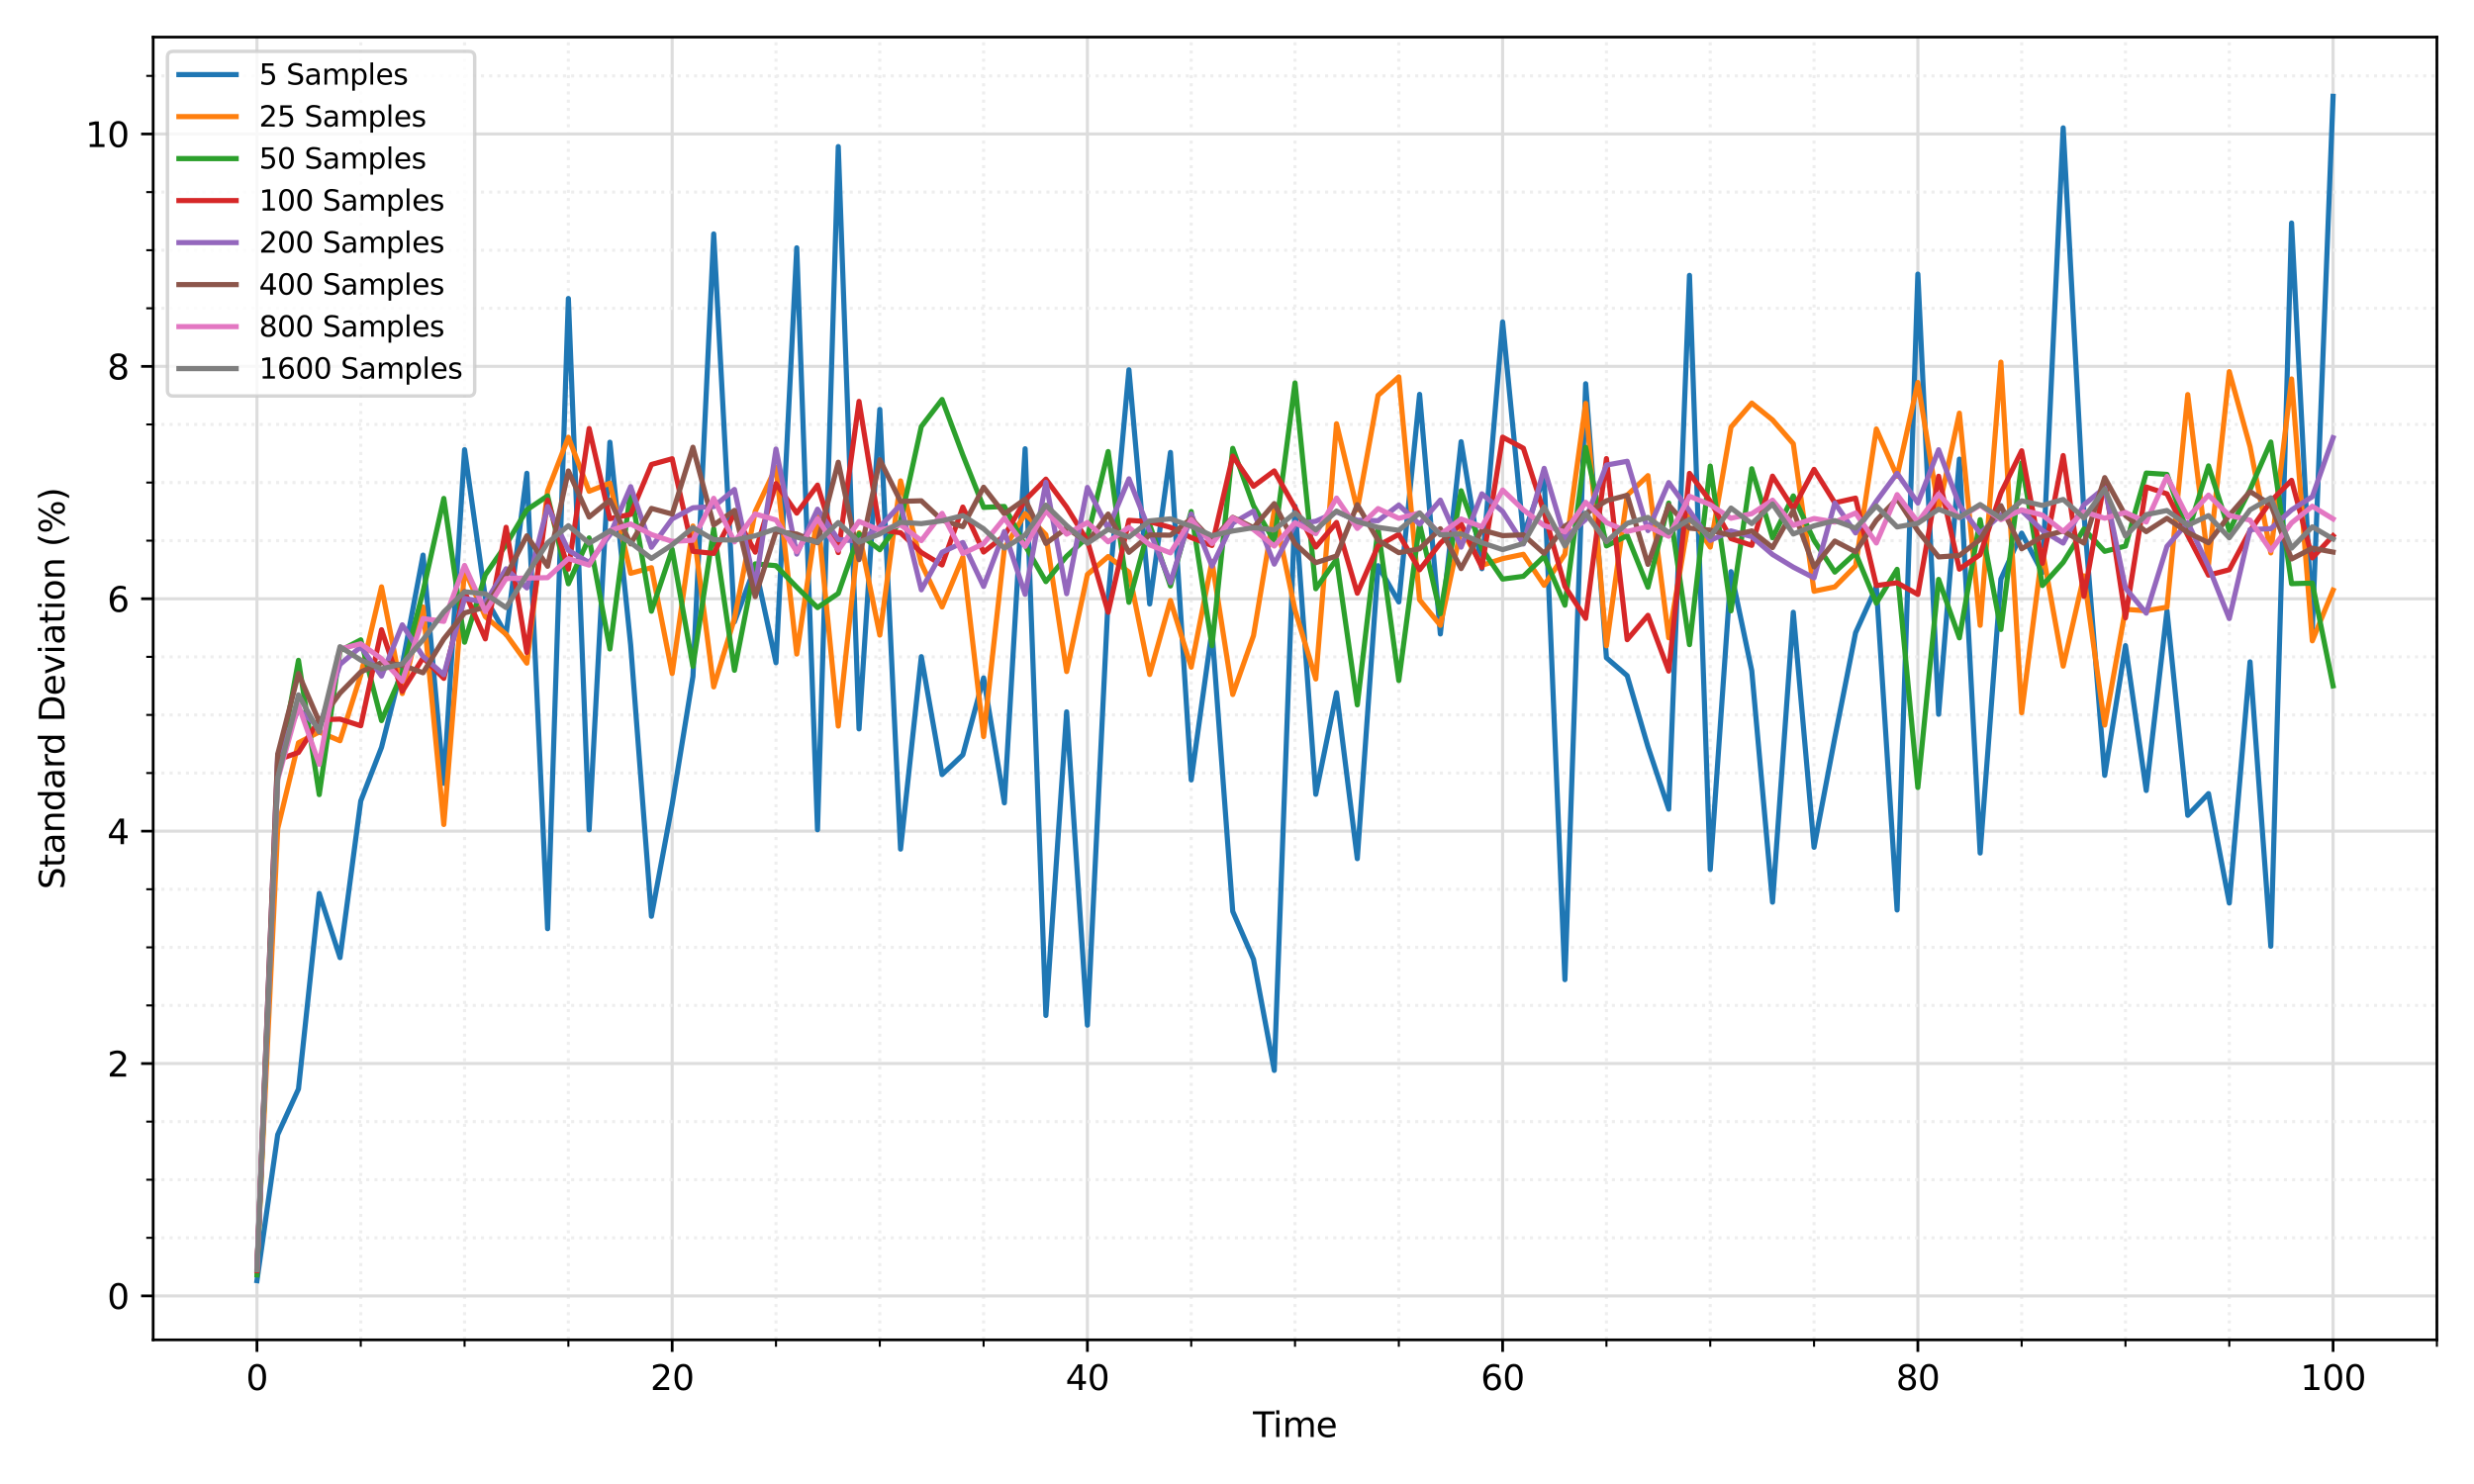 <?xml version="1.0" encoding="utf-8" standalone="no"?>
<!DOCTYPE svg PUBLIC "-//W3C//DTD SVG 1.1//EN"
  "http://www.w3.org/Graphics/SVG/1.1/DTD/svg11.dtd">
<svg xmlns:xlink="http://www.w3.org/1999/xlink" width="720pt" height="432pt" viewBox="0 0 720 432" xmlns="http://www.w3.org/2000/svg" version="1.1">
 <defs>
  <style type="text/css">*{stroke-linejoin: round; stroke-linecap: butt}</style>
 </defs>
 <g id="figure_1">
  <g id="patch_1">
   <path d="M 0 432 
L 720 432 
L 720 0 
L 0 0 
z
" style="fill: #ffffff"/>
  </g>
  <g id="axes_1">
   <g id="patch_2">
    <path d="M 44.57 390.04 
L 709.2 390.04 
L 709.2 10.8 
L 44.57 10.8 
z
" style="fill: #ffffff"/>
   </g>
   <g id="matplotlib.axis_1">
    <g id="xtick_1">
     <g id="line2d_1">
      <path d="M 74.78 390.04 
L 74.78 10.8 
" clip-path="url(#p2ededfddf0)" style="fill: none; stroke: #dddddd; stroke-width: 0.9; stroke-linecap: square"/>
     </g>
     <g id="line2d_2">
      <defs>
       <path id="ma0c9a782bb" d="M 0 0 
L 0 3.5 
" style="stroke: #000000; stroke-width: 0.8"/>
      </defs>
      <g>
       <use xlink:href="#ma0c9a782bb" x="74.78" y="390.04" style="stroke: #000000; stroke-width: 0.8"/>
      </g>
     </g>
     <g id="text_1">
      <!-- 0 -->
      <g transform="translate(71.599 404.638) scale(0.1 -0.1)">
       <defs>
        <path id="DejaVuSans-30" d="M 2034 4250 
Q 1547 4250 1301 3770 
Q 1056 3291 1056 2328 
Q 1056 1369 1301 889 
Q 1547 409 2034 409 
Q 2525 409 2770 889 
Q 3016 1369 3016 2328 
Q 3016 3291 2770 3770 
Q 2525 4250 2034 4250 
z
M 2034 4750 
Q 2819 4750 3233 4129 
Q 3647 3509 3647 2328 
Q 3647 1150 3233 529 
Q 2819 -91 2034 -91 
Q 1250 -91 836 529 
Q 422 1150 422 2328 
Q 422 3509 836 4129 
Q 1250 4750 2034 4750 
z
" transform="scale(0.016)"/>
       </defs>
       <use xlink:href="#DejaVuSans-30"/>
      </g>
     </g>
    </g>
    <g id="xtick_2">
     <g id="line2d_3">
      <path d="M 195.622 390.04 
L 195.622 10.8 
" clip-path="url(#p2ededfddf0)" style="fill: none; stroke: #dddddd; stroke-width: 0.9; stroke-linecap: square"/>
     </g>
     <g id="line2d_4">
      <g>
       <use xlink:href="#ma0c9a782bb" x="195.622" y="390.04" style="stroke: #000000; stroke-width: 0.8"/>
      </g>
     </g>
     <g id="text_2">
      <!-- 20 -->
      <g transform="translate(189.26 404.638) scale(0.1 -0.1)">
       <defs>
        <path id="DejaVuSans-32" d="M 1228 531 
L 3431 531 
L 3431 0 
L 469 0 
L 469 531 
Q 828 903 1448 1529 
Q 2069 2156 2228 2338 
Q 2531 2678 2651 2914 
Q 2772 3150 2772 3378 
Q 2772 3750 2511 3984 
Q 2250 4219 1831 4219 
Q 1534 4219 1204 4116 
Q 875 4013 500 3803 
L 500 4441 
Q 881 4594 1212 4672 
Q 1544 4750 1819 4750 
Q 2544 4750 2975 4387 
Q 3406 4025 3406 3419 
Q 3406 3131 3298 2873 
Q 3191 2616 2906 2266 
Q 2828 2175 2409 1742 
Q 1991 1309 1228 531 
z
" transform="scale(0.016)"/>
       </defs>
       <use xlink:href="#DejaVuSans-32"/>
       <use xlink:href="#DejaVuSans-30" x="63.623"/>
      </g>
     </g>
    </g>
    <g id="xtick_3">
     <g id="line2d_5">
      <path d="M 316.464 390.04 
L 316.464 10.8 
" clip-path="url(#p2ededfddf0)" style="fill: none; stroke: #dddddd; stroke-width: 0.9; stroke-linecap: square"/>
     </g>
     <g id="line2d_6">
      <g>
       <use xlink:href="#ma0c9a782bb" x="316.464" y="390.04" style="stroke: #000000; stroke-width: 0.8"/>
      </g>
     </g>
     <g id="text_3">
      <!-- 40 -->
      <g transform="translate(310.102 404.638) scale(0.1 -0.1)">
       <defs>
        <path id="DejaVuSans-34" d="M 2419 4116 
L 825 1625 
L 2419 1625 
L 2419 4116 
z
M 2253 4666 
L 3047 4666 
L 3047 1625 
L 3713 1625 
L 3713 1100 
L 3047 1100 
L 3047 0 
L 2419 0 
L 2419 1100 
L 313 1100 
L 313 1709 
L 2253 4666 
z
" transform="scale(0.016)"/>
       </defs>
       <use xlink:href="#DejaVuSans-34"/>
       <use xlink:href="#DejaVuSans-30" x="63.623"/>
      </g>
     </g>
    </g>
    <g id="xtick_4">
     <g id="line2d_7">
      <path d="M 437.306 390.04 
L 437.306 10.8 
" clip-path="url(#p2ededfddf0)" style="fill: none; stroke: #dddddd; stroke-width: 0.9; stroke-linecap: square"/>
     </g>
     <g id="line2d_8">
      <g>
       <use xlink:href="#ma0c9a782bb" x="437.306" y="390.04" style="stroke: #000000; stroke-width: 0.8"/>
      </g>
     </g>
     <g id="text_4">
      <!-- 60 -->
      <g transform="translate(430.943 404.638) scale(0.1 -0.1)">
       <defs>
        <path id="DejaVuSans-36" d="M 2113 2584 
Q 1688 2584 1439 2293 
Q 1191 2003 1191 1497 
Q 1191 994 1439 701 
Q 1688 409 2113 409 
Q 2538 409 2786 701 
Q 3034 994 3034 1497 
Q 3034 2003 2786 2293 
Q 2538 2584 2113 2584 
z
M 3366 4563 
L 3366 3988 
Q 3128 4100 2886 4159 
Q 2644 4219 2406 4219 
Q 1781 4219 1451 3797 
Q 1122 3375 1075 2522 
Q 1259 2794 1537 2939 
Q 1816 3084 2150 3084 
Q 2853 3084 3261 2657 
Q 3669 2231 3669 1497 
Q 3669 778 3244 343 
Q 2819 -91 2113 -91 
Q 1303 -91 875 529 
Q 447 1150 447 2328 
Q 447 3434 972 4092 
Q 1497 4750 2381 4750 
Q 2619 4750 2861 4703 
Q 3103 4656 3366 4563 
z
" transform="scale(0.016)"/>
       </defs>
       <use xlink:href="#DejaVuSans-36"/>
       <use xlink:href="#DejaVuSans-30" x="63.623"/>
      </g>
     </g>
    </g>
    <g id="xtick_5">
     <g id="line2d_9">
      <path d="M 558.148 390.04 
L 558.148 10.8 
" clip-path="url(#p2ededfddf0)" style="fill: none; stroke: #dddddd; stroke-width: 0.9; stroke-linecap: square"/>
     </g>
     <g id="line2d_10">
      <g>
       <use xlink:href="#ma0c9a782bb" x="558.148" y="390.04" style="stroke: #000000; stroke-width: 0.8"/>
      </g>
     </g>
     <g id="text_5">
      <!-- 80 -->
      <g transform="translate(551.785 404.638) scale(0.1 -0.1)">
       <defs>
        <path id="DejaVuSans-38" d="M 2034 2216 
Q 1584 2216 1326 1975 
Q 1069 1734 1069 1313 
Q 1069 891 1326 650 
Q 1584 409 2034 409 
Q 2484 409 2743 651 
Q 3003 894 3003 1313 
Q 3003 1734 2745 1975 
Q 2488 2216 2034 2216 
z
M 1403 2484 
Q 997 2584 770 2862 
Q 544 3141 544 3541 
Q 544 4100 942 4425 
Q 1341 4750 2034 4750 
Q 2731 4750 3128 4425 
Q 3525 4100 3525 3541 
Q 3525 3141 3298 2862 
Q 3072 2584 2669 2484 
Q 3125 2378 3379 2068 
Q 3634 1759 3634 1313 
Q 3634 634 3220 271 
Q 2806 -91 2034 -91 
Q 1263 -91 848 271 
Q 434 634 434 1313 
Q 434 1759 690 2068 
Q 947 2378 1403 2484 
z
M 1172 3481 
Q 1172 3119 1398 2916 
Q 1625 2713 2034 2713 
Q 2441 2713 2670 2916 
Q 2900 3119 2900 3481 
Q 2900 3844 2670 4047 
Q 2441 4250 2034 4250 
Q 1625 4250 1398 4047 
Q 1172 3844 1172 3481 
z
" transform="scale(0.016)"/>
       </defs>
       <use xlink:href="#DejaVuSans-38"/>
       <use xlink:href="#DejaVuSans-30" x="63.623"/>
      </g>
     </g>
    </g>
    <g id="xtick_6">
     <g id="line2d_11">
      <path d="M 678.99 390.04 
L 678.99 10.8 
" clip-path="url(#p2ededfddf0)" style="fill: none; stroke: #dddddd; stroke-width: 0.9; stroke-linecap: square"/>
     </g>
     <g id="line2d_12">
      <g>
       <use xlink:href="#ma0c9a782bb" x="678.99" y="390.04" style="stroke: #000000; stroke-width: 0.8"/>
      </g>
     </g>
     <g id="text_6">
      <!-- 100 -->
      <g transform="translate(669.446 404.638) scale(0.1 -0.1)">
       <defs>
        <path id="DejaVuSans-31" d="M 794 531 
L 1825 531 
L 1825 4091 
L 703 3866 
L 703 4441 
L 1819 4666 
L 2450 4666 
L 2450 531 
L 3481 531 
L 3481 0 
L 794 0 
L 794 531 
z
" transform="scale(0.016)"/>
       </defs>
       <use xlink:href="#DejaVuSans-31"/>
       <use xlink:href="#DejaVuSans-30" x="63.623"/>
       <use xlink:href="#DejaVuSans-30" x="127.246"/>
      </g>
     </g>
    </g>
    <g id="xtick_7">
     <g id="line2d_13">
      <path d="M 104.991 390.04 
L 104.991 10.8 
" clip-path="url(#p2ededfddf0)" style="fill: none; stroke-dasharray: 0.9,1.485; stroke-dashoffset: 0; stroke: #eeeeee; stroke-width: 0.9"/>
     </g>
     <g id="line2d_14">
      <defs>
       <path id="mc7aa3f7ea4" d="M 0 0 
L 0 2 
" style="stroke: #000000; stroke-width: 0.6"/>
      </defs>
      <g>
       <use xlink:href="#mc7aa3f7ea4" x="104.991" y="390.04" style="stroke: #000000; stroke-width: 0.6"/>
      </g>
     </g>
    </g>
    <g id="xtick_8">
     <g id="line2d_15">
      <path d="M 135.201 390.04 
L 135.201 10.8 
" clip-path="url(#p2ededfddf0)" style="fill: none; stroke-dasharray: 0.9,1.485; stroke-dashoffset: 0; stroke: #eeeeee; stroke-width: 0.9"/>
     </g>
     <g id="line2d_16">
      <g>
       <use xlink:href="#mc7aa3f7ea4" x="135.201" y="390.04" style="stroke: #000000; stroke-width: 0.6"/>
      </g>
     </g>
    </g>
    <g id="xtick_9">
     <g id="line2d_17">
      <path d="M 165.412 390.04 
L 165.412 10.8 
" clip-path="url(#p2ededfddf0)" style="fill: none; stroke-dasharray: 0.9,1.485; stroke-dashoffset: 0; stroke: #eeeeee; stroke-width: 0.9"/>
     </g>
     <g id="line2d_18">
      <g>
       <use xlink:href="#mc7aa3f7ea4" x="165.412" y="390.04" style="stroke: #000000; stroke-width: 0.6"/>
      </g>
     </g>
    </g>
    <g id="xtick_10">
     <g id="line2d_19">
      <path d="M 225.833 390.04 
L 225.833 10.8 
" clip-path="url(#p2ededfddf0)" style="fill: none; stroke-dasharray: 0.9,1.485; stroke-dashoffset: 0; stroke: #eeeeee; stroke-width: 0.9"/>
     </g>
     <g id="line2d_20">
      <g>
       <use xlink:href="#mc7aa3f7ea4" x="225.833" y="390.04" style="stroke: #000000; stroke-width: 0.6"/>
      </g>
     </g>
    </g>
    <g id="xtick_11">
     <g id="line2d_21">
      <path d="M 256.043 390.04 
L 256.043 10.8 
" clip-path="url(#p2ededfddf0)" style="fill: none; stroke-dasharray: 0.9,1.485; stroke-dashoffset: 0; stroke: #eeeeee; stroke-width: 0.9"/>
     </g>
     <g id="line2d_22">
      <g>
       <use xlink:href="#mc7aa3f7ea4" x="256.043" y="390.04" style="stroke: #000000; stroke-width: 0.6"/>
      </g>
     </g>
    </g>
    <g id="xtick_12">
     <g id="line2d_23">
      <path d="M 286.254 390.04 
L 286.254 10.8 
" clip-path="url(#p2ededfddf0)" style="fill: none; stroke-dasharray: 0.9,1.485; stroke-dashoffset: 0; stroke: #eeeeee; stroke-width: 0.9"/>
     </g>
     <g id="line2d_24">
      <g>
       <use xlink:href="#mc7aa3f7ea4" x="286.254" y="390.04" style="stroke: #000000; stroke-width: 0.6"/>
      </g>
     </g>
    </g>
    <g id="xtick_13">
     <g id="line2d_25">
      <path d="M 346.675 390.04 
L 346.675 10.8 
" clip-path="url(#p2ededfddf0)" style="fill: none; stroke-dasharray: 0.9,1.485; stroke-dashoffset: 0; stroke: #eeeeee; stroke-width: 0.9"/>
     </g>
     <g id="line2d_26">
      <g>
       <use xlink:href="#mc7aa3f7ea4" x="346.675" y="390.04" style="stroke: #000000; stroke-width: 0.6"/>
      </g>
     </g>
    </g>
    <g id="xtick_14">
     <g id="line2d_27">
      <path d="M 376.885 390.04 
L 376.885 10.8 
" clip-path="url(#p2ededfddf0)" style="fill: none; stroke-dasharray: 0.9,1.485; stroke-dashoffset: 0; stroke: #eeeeee; stroke-width: 0.9"/>
     </g>
     <g id="line2d_28">
      <g>
       <use xlink:href="#mc7aa3f7ea4" x="376.885" y="390.04" style="stroke: #000000; stroke-width: 0.6"/>
      </g>
     </g>
    </g>
    <g id="xtick_15">
     <g id="line2d_29">
      <path d="M 407.095 390.04 
L 407.095 10.8 
" clip-path="url(#p2ededfddf0)" style="fill: none; stroke-dasharray: 0.9,1.485; stroke-dashoffset: 0; stroke: #eeeeee; stroke-width: 0.9"/>
     </g>
     <g id="line2d_30">
      <g>
       <use xlink:href="#mc7aa3f7ea4" x="407.095" y="390.04" style="stroke: #000000; stroke-width: 0.6"/>
      </g>
     </g>
    </g>
    <g id="xtick_16">
     <g id="line2d_31">
      <path d="M 467.516 390.04 
L 467.516 10.8 
" clip-path="url(#p2ededfddf0)" style="fill: none; stroke-dasharray: 0.9,1.485; stroke-dashoffset: 0; stroke: #eeeeee; stroke-width: 0.9"/>
     </g>
     <g id="line2d_32">
      <g>
       <use xlink:href="#mc7aa3f7ea4" x="467.516" y="390.04" style="stroke: #000000; stroke-width: 0.6"/>
      </g>
     </g>
    </g>
    <g id="xtick_17">
     <g id="line2d_33">
      <path d="M 497.727 390.04 
L 497.727 10.8 
" clip-path="url(#p2ededfddf0)" style="fill: none; stroke-dasharray: 0.9,1.485; stroke-dashoffset: 0; stroke: #eeeeee; stroke-width: 0.9"/>
     </g>
     <g id="line2d_34">
      <g>
       <use xlink:href="#mc7aa3f7ea4" x="497.727" y="390.04" style="stroke: #000000; stroke-width: 0.6"/>
      </g>
     </g>
    </g>
    <g id="xtick_18">
     <g id="line2d_35">
      <path d="M 527.937 390.04 
L 527.937 10.8 
" clip-path="url(#p2ededfddf0)" style="fill: none; stroke-dasharray: 0.9,1.485; stroke-dashoffset: 0; stroke: #eeeeee; stroke-width: 0.9"/>
     </g>
     <g id="line2d_36">
      <g>
       <use xlink:href="#mc7aa3f7ea4" x="527.937" y="390.04" style="stroke: #000000; stroke-width: 0.6"/>
      </g>
     </g>
    </g>
    <g id="xtick_19">
     <g id="line2d_37">
      <path d="M 588.358 390.04 
L 588.358 10.8 
" clip-path="url(#p2ededfddf0)" style="fill: none; stroke-dasharray: 0.9,1.485; stroke-dashoffset: 0; stroke: #eeeeee; stroke-width: 0.9"/>
     </g>
     <g id="line2d_38">
      <g>
       <use xlink:href="#mc7aa3f7ea4" x="588.358" y="390.04" style="stroke: #000000; stroke-width: 0.6"/>
      </g>
     </g>
    </g>
    <g id="xtick_20">
     <g id="line2d_39">
      <path d="M 618.569 390.04 
L 618.569 10.8 
" clip-path="url(#p2ededfddf0)" style="fill: none; stroke-dasharray: 0.9,1.485; stroke-dashoffset: 0; stroke: #eeeeee; stroke-width: 0.9"/>
     </g>
     <g id="line2d_40">
      <g>
       <use xlink:href="#mc7aa3f7ea4" x="618.569" y="390.04" style="stroke: #000000; stroke-width: 0.6"/>
      </g>
     </g>
    </g>
    <g id="xtick_21">
     <g id="line2d_41">
      <path d="M 648.779 390.04 
L 648.779 10.8 
" clip-path="url(#p2ededfddf0)" style="fill: none; stroke-dasharray: 0.9,1.485; stroke-dashoffset: 0; stroke: #eeeeee; stroke-width: 0.9"/>
     </g>
     <g id="line2d_42">
      <g>
       <use xlink:href="#mc7aa3f7ea4" x="648.779" y="390.04" style="stroke: #000000; stroke-width: 0.6"/>
      </g>
     </g>
    </g>
    <g id="xtick_22">
     <g id="line2d_43">
      <path d="M 709.2 390.04 
L 709.2 10.8 
" clip-path="url(#p2ededfddf0)" style="fill: none; stroke-dasharray: 0.9,1.485; stroke-dashoffset: 0; stroke: #eeeeee; stroke-width: 0.9"/>
     </g>
     <g id="line2d_44">
      <g>
       <use xlink:href="#mc7aa3f7ea4" x="709.2" y="390.04" style="stroke: #000000; stroke-width: 0.6"/>
      </g>
     </g>
    </g>
    <g id="text_7">
     <!-- Time -->
     <g transform="translate(364.651 418.317) scale(0.1 -0.1)">
      <defs>
       <path id="DejaVuSans-54" d="M -19 4666 
L 3928 4666 
L 3928 4134 
L 2272 4134 
L 2272 0 
L 1638 0 
L 1638 4134 
L -19 4134 
L -19 4666 
z
" transform="scale(0.016)"/>
       <path id="DejaVuSans-69" d="M 603 3500 
L 1178 3500 
L 1178 0 
L 603 0 
L 603 3500 
z
M 603 4863 
L 1178 4863 
L 1178 4134 
L 603 4134 
L 603 4863 
z
" transform="scale(0.016)"/>
       <path id="DejaVuSans-6d" d="M 3328 2828 
Q 3544 3216 3844 3400 
Q 4144 3584 4550 3584 
Q 5097 3584 5394 3201 
Q 5691 2819 5691 2113 
L 5691 0 
L 5113 0 
L 5113 2094 
Q 5113 2597 4934 2840 
Q 4756 3084 4391 3084 
Q 3944 3084 3684 2787 
Q 3425 2491 3425 1978 
L 3425 0 
L 2847 0 
L 2847 2094 
Q 2847 2600 2669 2842 
Q 2491 3084 2119 3084 
Q 1678 3084 1418 2786 
Q 1159 2488 1159 1978 
L 1159 0 
L 581 0 
L 581 3500 
L 1159 3500 
L 1159 2956 
Q 1356 3278 1631 3431 
Q 1906 3584 2284 3584 
Q 2666 3584 2933 3390 
Q 3200 3197 3328 2828 
z
" transform="scale(0.016)"/>
       <path id="DejaVuSans-65" d="M 3597 1894 
L 3597 1613 
L 953 1613 
Q 991 1019 1311 708 
Q 1631 397 2203 397 
Q 2534 397 2845 478 
Q 3156 559 3463 722 
L 3463 178 
Q 3153 47 2828 -22 
Q 2503 -91 2169 -91 
Q 1331 -91 842 396 
Q 353 884 353 1716 
Q 353 2575 817 3079 
Q 1281 3584 2069 3584 
Q 2775 3584 3186 3129 
Q 3597 2675 3597 1894 
z
M 3022 2063 
Q 3016 2534 2758 2815 
Q 2500 3097 2075 3097 
Q 1594 3097 1305 2825 
Q 1016 2553 972 2059 
L 3022 2063 
z
" transform="scale(0.016)"/>
      </defs>
      <use xlink:href="#DejaVuSans-54"/>
      <use xlink:href="#DejaVuSans-69" x="57.959"/>
      <use xlink:href="#DejaVuSans-6d" x="85.742"/>
      <use xlink:href="#DejaVuSans-65" x="183.154"/>
     </g>
    </g>
   </g>
   <g id="matplotlib.axis_2">
    <g id="ytick_1">
     <g id="line2d_45">
      <path d="M 44.57 377.243 
L 709.2 377.243 
" clip-path="url(#p2ededfddf0)" style="fill: none; stroke: #dddddd; stroke-width: 0.9; stroke-linecap: square"/>
     </g>
     <g id="line2d_46">
      <defs>
       <path id="mcee558c151" d="M 0 0 
L -3.5 0 
" style="stroke: #000000; stroke-width: 0.8"/>
      </defs>
      <g>
       <use xlink:href="#mcee558c151" x="44.57" y="377.243" style="stroke: #000000; stroke-width: 0.8"/>
      </g>
     </g>
     <g id="text_8">
      <!-- 0 -->
      <g transform="translate(31.207 381.042) scale(0.1 -0.1)">
       <use xlink:href="#DejaVuSans-30"/>
      </g>
     </g>
    </g>
    <g id="ytick_2">
     <g id="line2d_47">
      <path d="M 44.57 309.596 
L 709.2 309.596 
" clip-path="url(#p2ededfddf0)" style="fill: none; stroke: #dddddd; stroke-width: 0.9; stroke-linecap: square"/>
     </g>
     <g id="line2d_48">
      <g>
       <use xlink:href="#mcee558c151" x="44.57" y="309.596" style="stroke: #000000; stroke-width: 0.8"/>
      </g>
     </g>
     <g id="text_9">
      <!-- 2 -->
      <g transform="translate(31.207 313.395) scale(0.1 -0.1)">
       <use xlink:href="#DejaVuSans-32"/>
      </g>
     </g>
    </g>
    <g id="ytick_3">
     <g id="line2d_49">
      <path d="M 44.57 241.948 
L 709.2 241.948 
" clip-path="url(#p2ededfddf0)" style="fill: none; stroke: #dddddd; stroke-width: 0.9; stroke-linecap: square"/>
     </g>
     <g id="line2d_50">
      <g>
       <use xlink:href="#mcee558c151" x="44.57" y="241.948" style="stroke: #000000; stroke-width: 0.8"/>
      </g>
     </g>
     <g id="text_10">
      <!-- 4 -->
      <g transform="translate(31.207 245.747) scale(0.1 -0.1)">
       <use xlink:href="#DejaVuSans-34"/>
      </g>
     </g>
    </g>
    <g id="ytick_4">
     <g id="line2d_51">
      <path d="M 44.57 174.3 
L 709.2 174.3 
" clip-path="url(#p2ededfddf0)" style="fill: none; stroke: #dddddd; stroke-width: 0.9; stroke-linecap: square"/>
     </g>
     <g id="line2d_52">
      <g>
       <use xlink:href="#mcee558c151" x="44.57" y="174.3" style="stroke: #000000; stroke-width: 0.8"/>
      </g>
     </g>
     <g id="text_11">
      <!-- 6 -->
      <g transform="translate(31.207 178.099) scale(0.1 -0.1)">
       <use xlink:href="#DejaVuSans-36"/>
      </g>
     </g>
    </g>
    <g id="ytick_5">
     <g id="line2d_53">
      <path d="M 44.57 106.653 
L 709.2 106.653 
" clip-path="url(#p2ededfddf0)" style="fill: none; stroke: #dddddd; stroke-width: 0.9; stroke-linecap: square"/>
     </g>
     <g id="line2d_54">
      <g>
       <use xlink:href="#mcee558c151" x="44.57" y="106.653" style="stroke: #000000; stroke-width: 0.8"/>
      </g>
     </g>
     <g id="text_12">
      <!-- 8 -->
      <g transform="translate(31.207 110.452) scale(0.1 -0.1)">
       <use xlink:href="#DejaVuSans-38"/>
      </g>
     </g>
    </g>
    <g id="ytick_6">
     <g id="line2d_55">
      <path d="M 44.57 39.005 
L 709.2 39.005 
" clip-path="url(#p2ededfddf0)" style="fill: none; stroke: #dddddd; stroke-width: 0.9; stroke-linecap: square"/>
     </g>
     <g id="line2d_56">
      <g>
       <use xlink:href="#mcee558c151" x="44.57" y="39.005" style="stroke: #000000; stroke-width: 0.8"/>
      </g>
     </g>
     <g id="text_13">
      <!-- 10 -->
      <g transform="translate(24.845 42.804) scale(0.1 -0.1)">
       <use xlink:href="#DejaVuSans-31"/>
       <use xlink:href="#DejaVuSans-30" x="63.623"/>
      </g>
     </g>
    </g>
    <g id="ytick_7">
     <g id="line2d_57">
      <path d="M 44.57 360.331 
L 709.2 360.331 
" clip-path="url(#p2ededfddf0)" style="fill: none; stroke-dasharray: 0.9,1.485; stroke-dashoffset: 0; stroke: #eeeeee; stroke-width: 0.9"/>
     </g>
     <g id="line2d_58">
      <defs>
       <path id="m6d74af687a" d="M 0 0 
L -2 0 
" style="stroke: #000000; stroke-width: 0.6"/>
      </defs>
      <g>
       <use xlink:href="#m6d74af687a" x="44.57" y="360.331" style="stroke: #000000; stroke-width: 0.6"/>
      </g>
     </g>
    </g>
    <g id="ytick_8">
     <g id="line2d_59">
      <path d="M 44.57 343.419 
L 709.2 343.419 
" clip-path="url(#p2ededfddf0)" style="fill: none; stroke-dasharray: 0.9,1.485; stroke-dashoffset: 0; stroke: #eeeeee; stroke-width: 0.9"/>
     </g>
     <g id="line2d_60">
      <g>
       <use xlink:href="#m6d74af687a" x="44.57" y="343.419" style="stroke: #000000; stroke-width: 0.6"/>
      </g>
     </g>
    </g>
    <g id="ytick_9">
     <g id="line2d_61">
      <path d="M 44.57 326.507 
L 709.2 326.507 
" clip-path="url(#p2ededfddf0)" style="fill: none; stroke-dasharray: 0.9,1.485; stroke-dashoffset: 0; stroke: #eeeeee; stroke-width: 0.9"/>
     </g>
     <g id="line2d_62">
      <g>
       <use xlink:href="#m6d74af687a" x="44.57" y="326.507" style="stroke: #000000; stroke-width: 0.6"/>
      </g>
     </g>
    </g>
    <g id="ytick_10">
     <g id="line2d_63">
      <path d="M 44.57 292.684 
L 709.2 292.684 
" clip-path="url(#p2ededfddf0)" style="fill: none; stroke-dasharray: 0.9,1.485; stroke-dashoffset: 0; stroke: #eeeeee; stroke-width: 0.9"/>
     </g>
     <g id="line2d_64">
      <g>
       <use xlink:href="#m6d74af687a" x="44.57" y="292.684" style="stroke: #000000; stroke-width: 0.6"/>
      </g>
     </g>
    </g>
    <g id="ytick_11">
     <g id="line2d_65">
      <path d="M 44.57 275.772 
L 709.2 275.772 
" clip-path="url(#p2ededfddf0)" style="fill: none; stroke-dasharray: 0.9,1.485; stroke-dashoffset: 0; stroke: #eeeeee; stroke-width: 0.9"/>
     </g>
     <g id="line2d_66">
      <g>
       <use xlink:href="#m6d74af687a" x="44.57" y="275.772" style="stroke: #000000; stroke-width: 0.6"/>
      </g>
     </g>
    </g>
    <g id="ytick_12">
     <g id="line2d_67">
      <path d="M 44.57 258.86 
L 709.2 258.86 
" clip-path="url(#p2ededfddf0)" style="fill: none; stroke-dasharray: 0.9,1.485; stroke-dashoffset: 0; stroke: #eeeeee; stroke-width: 0.9"/>
     </g>
     <g id="line2d_68">
      <g>
       <use xlink:href="#m6d74af687a" x="44.57" y="258.86" style="stroke: #000000; stroke-width: 0.6"/>
      </g>
     </g>
    </g>
    <g id="ytick_13">
     <g id="line2d_69">
      <path d="M 44.57 225.036 
L 709.2 225.036 
" clip-path="url(#p2ededfddf0)" style="fill: none; stroke-dasharray: 0.9,1.485; stroke-dashoffset: 0; stroke: #eeeeee; stroke-width: 0.9"/>
     </g>
     <g id="line2d_70">
      <g>
       <use xlink:href="#m6d74af687a" x="44.57" y="225.036" style="stroke: #000000; stroke-width: 0.6"/>
      </g>
     </g>
    </g>
    <g id="ytick_14">
     <g id="line2d_71">
      <path d="M 44.57 208.124 
L 709.2 208.124 
" clip-path="url(#p2ededfddf0)" style="fill: none; stroke-dasharray: 0.9,1.485; stroke-dashoffset: 0; stroke: #eeeeee; stroke-width: 0.9"/>
     </g>
     <g id="line2d_72">
      <g>
       <use xlink:href="#m6d74af687a" x="44.57" y="208.124" style="stroke: #000000; stroke-width: 0.6"/>
      </g>
     </g>
    </g>
    <g id="ytick_15">
     <g id="line2d_73">
      <path d="M 44.57 191.212 
L 709.2 191.212 
" clip-path="url(#p2ededfddf0)" style="fill: none; stroke-dasharray: 0.9,1.485; stroke-dashoffset: 0; stroke: #eeeeee; stroke-width: 0.9"/>
     </g>
     <g id="line2d_74">
      <g>
       <use xlink:href="#m6d74af687a" x="44.57" y="191.212" style="stroke: #000000; stroke-width: 0.6"/>
      </g>
     </g>
    </g>
    <g id="ytick_16">
     <g id="line2d_75">
      <path d="M 44.57 157.388 
L 709.2 157.388 
" clip-path="url(#p2ededfddf0)" style="fill: none; stroke-dasharray: 0.9,1.485; stroke-dashoffset: 0; stroke: #eeeeee; stroke-width: 0.9"/>
     </g>
     <g id="line2d_76">
      <g>
       <use xlink:href="#m6d74af687a" x="44.57" y="157.388" style="stroke: #000000; stroke-width: 0.6"/>
      </g>
     </g>
    </g>
    <g id="ytick_17">
     <g id="line2d_77">
      <path d="M 44.57 140.476 
L 709.2 140.476 
" clip-path="url(#p2ededfddf0)" style="fill: none; stroke-dasharray: 0.9,1.485; stroke-dashoffset: 0; stroke: #eeeeee; stroke-width: 0.9"/>
     </g>
     <g id="line2d_78">
      <g>
       <use xlink:href="#m6d74af687a" x="44.57" y="140.476" style="stroke: #000000; stroke-width: 0.6"/>
      </g>
     </g>
    </g>
    <g id="ytick_18">
     <g id="line2d_79">
      <path d="M 44.57 123.565 
L 709.2 123.565 
" clip-path="url(#p2ededfddf0)" style="fill: none; stroke-dasharray: 0.9,1.485; stroke-dashoffset: 0; stroke: #eeeeee; stroke-width: 0.9"/>
     </g>
     <g id="line2d_80">
      <g>
       <use xlink:href="#m6d74af687a" x="44.57" y="123.565" style="stroke: #000000; stroke-width: 0.6"/>
      </g>
     </g>
    </g>
    <g id="ytick_19">
     <g id="line2d_81">
      <path d="M 44.57 89.741 
L 709.2 89.741 
" clip-path="url(#p2ededfddf0)" style="fill: none; stroke-dasharray: 0.9,1.485; stroke-dashoffset: 0; stroke: #eeeeee; stroke-width: 0.9"/>
     </g>
     <g id="line2d_82">
      <g>
       <use xlink:href="#m6d74af687a" x="44.57" y="89.741" style="stroke: #000000; stroke-width: 0.6"/>
      </g>
     </g>
    </g>
    <g id="ytick_20">
     <g id="line2d_83">
      <path d="M 44.57 72.829 
L 709.2 72.829 
" clip-path="url(#p2ededfddf0)" style="fill: none; stroke-dasharray: 0.9,1.485; stroke-dashoffset: 0; stroke: #eeeeee; stroke-width: 0.9"/>
     </g>
     <g id="line2d_84">
      <g>
       <use xlink:href="#m6d74af687a" x="44.57" y="72.829" style="stroke: #000000; stroke-width: 0.6"/>
      </g>
     </g>
    </g>
    <g id="ytick_21">
     <g id="line2d_85">
      <path d="M 44.57 55.917 
L 709.2 55.917 
" clip-path="url(#p2ededfddf0)" style="fill: none; stroke-dasharray: 0.9,1.485; stroke-dashoffset: 0; stroke: #eeeeee; stroke-width: 0.9"/>
     </g>
     <g id="line2d_86">
      <g>
       <use xlink:href="#m6d74af687a" x="44.57" y="55.917" style="stroke: #000000; stroke-width: 0.6"/>
      </g>
     </g>
    </g>
    <g id="ytick_22">
     <g id="line2d_87">
      <path d="M 44.57 22.093 
L 709.2 22.093 
" clip-path="url(#p2ededfddf0)" style="fill: none; stroke-dasharray: 0.9,1.485; stroke-dashoffset: 0; stroke: #eeeeee; stroke-width: 0.9"/>
     </g>
     <g id="line2d_88">
      <g>
       <use xlink:href="#m6d74af687a" x="44.57" y="22.093" style="stroke: #000000; stroke-width: 0.6"/>
      </g>
     </g>
    </g>
    <g id="text_14">
     <!-- Standard Deviation (%) -->
     <g transform="translate(18.765 258.915) rotate(-90) scale(0.1 -0.1)">
      <defs>
       <path id="DejaVuSans-53" d="M 3425 4513 
L 3425 3897 
Q 3066 4069 2747 4153 
Q 2428 4238 2131 4238 
Q 1616 4238 1336 4038 
Q 1056 3838 1056 3469 
Q 1056 3159 1242 3001 
Q 1428 2844 1947 2747 
L 2328 2669 
Q 3034 2534 3370 2195 
Q 3706 1856 3706 1288 
Q 3706 609 3251 259 
Q 2797 -91 1919 -91 
Q 1588 -91 1214 -16 
Q 841 59 441 206 
L 441 856 
Q 825 641 1194 531 
Q 1563 422 1919 422 
Q 2459 422 2753 634 
Q 3047 847 3047 1241 
Q 3047 1584 2836 1778 
Q 2625 1972 2144 2069 
L 1759 2144 
Q 1053 2284 737 2584 
Q 422 2884 422 3419 
Q 422 4038 858 4394 
Q 1294 4750 2059 4750 
Q 2388 4750 2728 4690 
Q 3069 4631 3425 4513 
z
" transform="scale(0.016)"/>
       <path id="DejaVuSans-74" d="M 1172 4494 
L 1172 3500 
L 2356 3500 
L 2356 3053 
L 1172 3053 
L 1172 1153 
Q 1172 725 1289 603 
Q 1406 481 1766 481 
L 2356 481 
L 2356 0 
L 1766 0 
Q 1100 0 847 248 
Q 594 497 594 1153 
L 594 3053 
L 172 3053 
L 172 3500 
L 594 3500 
L 594 4494 
L 1172 4494 
z
" transform="scale(0.016)"/>
       <path id="DejaVuSans-61" d="M 2194 1759 
Q 1497 1759 1228 1600 
Q 959 1441 959 1056 
Q 959 750 1161 570 
Q 1363 391 1709 391 
Q 2188 391 2477 730 
Q 2766 1069 2766 1631 
L 2766 1759 
L 2194 1759 
z
M 3341 1997 
L 3341 0 
L 2766 0 
L 2766 531 
Q 2569 213 2275 61 
Q 1981 -91 1556 -91 
Q 1019 -91 701 211 
Q 384 513 384 1019 
Q 384 1609 779 1909 
Q 1175 2209 1959 2209 
L 2766 2209 
L 2766 2266 
Q 2766 2663 2505 2880 
Q 2244 3097 1772 3097 
Q 1472 3097 1187 3025 
Q 903 2953 641 2809 
L 641 3341 
Q 956 3463 1253 3523 
Q 1550 3584 1831 3584 
Q 2591 3584 2966 3190 
Q 3341 2797 3341 1997 
z
" transform="scale(0.016)"/>
       <path id="DejaVuSans-6e" d="M 3513 2113 
L 3513 0 
L 2938 0 
L 2938 2094 
Q 2938 2591 2744 2837 
Q 2550 3084 2163 3084 
Q 1697 3084 1428 2787 
Q 1159 2491 1159 1978 
L 1159 0 
L 581 0 
L 581 3500 
L 1159 3500 
L 1159 2956 
Q 1366 3272 1645 3428 
Q 1925 3584 2291 3584 
Q 2894 3584 3203 3211 
Q 3513 2838 3513 2113 
z
" transform="scale(0.016)"/>
       <path id="DejaVuSans-64" d="M 2906 2969 
L 2906 4863 
L 3481 4863 
L 3481 0 
L 2906 0 
L 2906 525 
Q 2725 213 2448 61 
Q 2172 -91 1784 -91 
Q 1150 -91 751 415 
Q 353 922 353 1747 
Q 353 2572 751 3078 
Q 1150 3584 1784 3584 
Q 2172 3584 2448 3432 
Q 2725 3281 2906 2969 
z
M 947 1747 
Q 947 1113 1208 752 
Q 1469 391 1925 391 
Q 2381 391 2643 752 
Q 2906 1113 2906 1747 
Q 2906 2381 2643 2742 
Q 2381 3103 1925 3103 
Q 1469 3103 1208 2742 
Q 947 2381 947 1747 
z
" transform="scale(0.016)"/>
       <path id="DejaVuSans-72" d="M 2631 2963 
Q 2534 3019 2420 3045 
Q 2306 3072 2169 3072 
Q 1681 3072 1420 2755 
Q 1159 2438 1159 1844 
L 1159 0 
L 581 0 
L 581 3500 
L 1159 3500 
L 1159 2956 
Q 1341 3275 1631 3429 
Q 1922 3584 2338 3584 
Q 2397 3584 2469 3576 
Q 2541 3569 2628 3553 
L 2631 2963 
z
" transform="scale(0.016)"/>
       <path id="DejaVuSans-20" transform="scale(0.016)"/>
       <path id="DejaVuSans-44" d="M 1259 4147 
L 1259 519 
L 2022 519 
Q 2988 519 3436 956 
Q 3884 1394 3884 2338 
Q 3884 3275 3436 3711 
Q 2988 4147 2022 4147 
L 1259 4147 
z
M 628 4666 
L 1925 4666 
Q 3281 4666 3915 4102 
Q 4550 3538 4550 2338 
Q 4550 1131 3912 565 
Q 3275 0 1925 0 
L 628 0 
L 628 4666 
z
" transform="scale(0.016)"/>
       <path id="DejaVuSans-76" d="M 191 3500 
L 800 3500 
L 1894 563 
L 2988 3500 
L 3597 3500 
L 2284 0 
L 1503 0 
L 191 3500 
z
" transform="scale(0.016)"/>
       <path id="DejaVuSans-6f" d="M 1959 3097 
Q 1497 3097 1228 2736 
Q 959 2375 959 1747 
Q 959 1119 1226 758 
Q 1494 397 1959 397 
Q 2419 397 2687 759 
Q 2956 1122 2956 1747 
Q 2956 2369 2687 2733 
Q 2419 3097 1959 3097 
z
M 1959 3584 
Q 2709 3584 3137 3096 
Q 3566 2609 3566 1747 
Q 3566 888 3137 398 
Q 2709 -91 1959 -91 
Q 1206 -91 779 398 
Q 353 888 353 1747 
Q 353 2609 779 3096 
Q 1206 3584 1959 3584 
z
" transform="scale(0.016)"/>
       <path id="DejaVuSans-28" d="M 1984 4856 
Q 1566 4138 1362 3434 
Q 1159 2731 1159 2009 
Q 1159 1288 1364 580 
Q 1569 -128 1984 -844 
L 1484 -844 
Q 1016 -109 783 600 
Q 550 1309 550 2009 
Q 550 2706 781 3412 
Q 1013 4119 1484 4856 
L 1984 4856 
z
" transform="scale(0.016)"/>
       <path id="DejaVuSans-25" d="M 4653 2053 
Q 4381 2053 4226 1822 
Q 4072 1591 4072 1178 
Q 4072 772 4226 539 
Q 4381 306 4653 306 
Q 4919 306 5073 539 
Q 5228 772 5228 1178 
Q 5228 1588 5073 1820 
Q 4919 2053 4653 2053 
z
M 4653 2450 
Q 5147 2450 5437 2106 
Q 5728 1763 5728 1178 
Q 5728 594 5436 251 
Q 5144 -91 4653 -91 
Q 4153 -91 3862 251 
Q 3572 594 3572 1178 
Q 3572 1766 3864 2108 
Q 4156 2450 4653 2450 
z
M 1428 4353 
Q 1159 4353 1004 4120 
Q 850 3888 850 3481 
Q 850 3069 1003 2837 
Q 1156 2606 1428 2606 
Q 1700 2606 1854 2837 
Q 2009 3069 2009 3481 
Q 2009 3884 1853 4118 
Q 1697 4353 1428 4353 
z
M 4250 4750 
L 4750 4750 
L 1831 -91 
L 1331 -91 
L 4250 4750 
z
M 1428 4750 
Q 1922 4750 2215 4408 
Q 2509 4066 2509 3481 
Q 2509 2891 2217 2550 
Q 1925 2209 1428 2209 
Q 931 2209 642 2551 
Q 353 2894 353 3481 
Q 353 4063 643 4406 
Q 934 4750 1428 4750 
z
" transform="scale(0.016)"/>
       <path id="DejaVuSans-29" d="M 513 4856 
L 1013 4856 
Q 1481 4119 1714 3412 
Q 1947 2706 1947 2009 
Q 1947 1309 1714 600 
Q 1481 -109 1013 -844 
L 513 -844 
Q 928 -128 1133 580 
Q 1338 1288 1338 2009 
Q 1338 2731 1133 3434 
Q 928 4138 513 4856 
z
" transform="scale(0.016)"/>
      </defs>
      <use xlink:href="#DejaVuSans-53"/>
      <use xlink:href="#DejaVuSans-74" x="63.477"/>
      <use xlink:href="#DejaVuSans-61" x="102.686"/>
      <use xlink:href="#DejaVuSans-6e" x="163.965"/>
      <use xlink:href="#DejaVuSans-64" x="227.344"/>
      <use xlink:href="#DejaVuSans-61" x="290.82"/>
      <use xlink:href="#DejaVuSans-72" x="352.1"/>
      <use xlink:href="#DejaVuSans-64" x="391.463"/>
      <use xlink:href="#DejaVuSans-20" x="454.939"/>
      <use xlink:href="#DejaVuSans-44" x="486.727"/>
      <use xlink:href="#DejaVuSans-65" x="563.729"/>
      <use xlink:href="#DejaVuSans-76" x="625.252"/>
      <use xlink:href="#DejaVuSans-69" x="684.432"/>
      <use xlink:href="#DejaVuSans-61" x="712.215"/>
      <use xlink:href="#DejaVuSans-74" x="773.494"/>
      <use xlink:href="#DejaVuSans-69" x="812.703"/>
      <use xlink:href="#DejaVuSans-6f" x="840.486"/>
      <use xlink:href="#DejaVuSans-6e" x="901.668"/>
      <use xlink:href="#DejaVuSans-20" x="965.047"/>
      <use xlink:href="#DejaVuSans-28" x="996.834"/>
      <use xlink:href="#DejaVuSans-25" x="1035.848"/>
      <use xlink:href="#DejaVuSans-29" x="1130.867"/>
     </g>
    </g>
   </g>
   <g id="line2d_89">
    <path d="M 74.78 372.802 
L 80.823 330.289 
L 86.865 317.006 
L 92.907 260.088 
L 98.949 278.766 
L 104.991 233.161 
L 111.033 217.56 
L 117.075 193.592 
L 123.117 161.59 
L 129.159 228.026 
L 135.201 130.906 
L 141.243 174.015 
L 147.286 184.708 
L 153.328 137.778 
L 159.37 270.352 
L 165.412 86.898 
L 171.454 241.557 
L 177.496 128.729 
L 183.538 187.732 
L 189.58 266.732 
L 195.622 234.172 
L 201.664 196.894 
L 207.706 68.098 
L 213.749 181.013 
L 219.791 164.869 
L 225.833 192.915 
L 231.875 72.139 
L 237.917 241.54 
L 243.959 42.674 
L 250.001 212.187 
L 256.043 119.18 
L 262.085 247.177 
L 268.127 191.158 
L 274.169 225.481 
L 280.212 219.732 
L 286.254 197.35 
L 292.296 233.714 
L 298.338 130.637 
L 304.38 295.599 
L 310.422 207.227 
L 316.464 298.421 
L 322.506 174.105 
L 328.548 107.642 
L 334.59 175.817 
L 340.632 131.701 
L 346.675 227.04 
L 352.717 183.54 
L 358.759 265.308 
L 364.801 279.261 
L 370.843 311.601 
L 376.885 147.363 
L 382.927 231.227 
L 388.969 201.671 
L 395.011 249.965 
L 401.053 164.679 
L 407.095 175.237 
L 413.138 114.803 
L 419.18 184.551 
L 425.222 128.581 
L 431.264 165.557 
L 437.306 93.718 
L 443.348 155.701 
L 449.39 138.918 
L 455.432 285.179 
L 461.474 111.71 
L 467.516 191.479 
L 473.558 196.705 
L 479.601 217.383 
L 485.643 235.545 
L 491.685 80.158 
L 497.727 253.099 
L 503.769 166.413 
L 509.811 195.261 
L 515.853 262.625 
L 521.895 178.241 
L 527.937 246.643 
L 533.979 214.792 
L 540.021 184.205 
L 546.064 170.81 
L 552.106 264.901 
L 558.148 79.795 
L 564.19 207.935 
L 570.232 133.646 
L 576.274 248.322 
L 582.316 168.558 
L 588.358 155.2 
L 594.4 166.656 
L 600.442 37.226 
L 606.484 149.703 
L 612.527 225.707 
L 618.569 187.953 
L 624.611 230.117 
L 630.653 177.823 
L 636.695 237.342 
L 642.737 231.023 
L 648.779 262.87 
L 654.821 192.674 
L 660.863 275.446 
L 666.905 64.932 
L 672.947 183.113 
L 678.99 28.038 
" clip-path="url(#p2ededfddf0)" style="fill: none; stroke: #1f77b4; stroke-width: 1.5; stroke-linecap: square"/>
   </g>
   <g id="line2d_90">
    <path d="M 74.78 368.993 
L 80.823 241.195 
L 86.865 216.219 
L 92.907 213.071 
L 98.949 215.639 
L 104.991 196.54 
L 111.033 170.84 
L 117.075 201.893 
L 123.117 176.691 
L 129.159 240.014 
L 135.201 165.944 
L 141.243 179.506 
L 147.286 184.641 
L 153.328 193.042 
L 159.37 142.903 
L 165.412 127.295 
L 171.454 143.01 
L 177.496 140.647 
L 183.538 166.894 
L 189.58 165.261 
L 195.622 196.054 
L 201.664 153.133 
L 207.706 199.953 
L 213.749 180.098 
L 219.791 148.866 
L 225.833 136.058 
L 231.875 190.398 
L 237.917 149.927 
L 243.959 211.363 
L 250.001 155.105 
L 256.043 184.879 
L 262.085 139.988 
L 268.127 164.056 
L 274.169 176.695 
L 280.212 162.199 
L 286.254 214.407 
L 292.296 159.649 
L 298.338 149.522 
L 304.38 155.663 
L 310.422 195.486 
L 316.464 167.228 
L 322.506 162.009 
L 328.548 166.522 
L 334.59 196.351 
L 340.632 174.804 
L 346.675 194.212 
L 352.717 163.43 
L 358.759 202.174 
L 364.801 185.042 
L 370.843 148.718 
L 376.885 177.582 
L 382.927 197.659 
L 388.969 123.363 
L 395.011 148.397 
L 401.053 115.079 
L 407.095 109.711 
L 413.138 174.62 
L 419.18 182.036 
L 425.222 153.917 
L 431.264 164.572 
L 437.306 162.615 
L 443.348 161.359 
L 449.39 170.392 
L 455.432 161.348 
L 461.474 117.431 
L 467.516 187.99 
L 473.558 144.158 
L 479.601 138.461 
L 485.643 185.662 
L 491.685 150.015 
L 497.727 159.269 
L 503.769 124.328 
L 509.811 117.34 
L 515.853 122.237 
L 521.895 129.172 
L 527.937 172.101 
L 533.979 170.848 
L 540.021 164.735 
L 546.064 124.882 
L 552.106 138.655 
L 558.148 111.349 
L 564.19 148.294 
L 570.232 120.271 
L 576.274 182.034 
L 582.316 105.42 
L 588.358 207.494 
L 594.4 160.242 
L 600.442 193.907 
L 606.484 167.637 
L 612.527 211.065 
L 618.569 177.365 
L 624.611 177.799 
L 630.653 176.744 
L 636.695 114.869 
L 642.737 164.4 
L 648.779 108.179 
L 654.821 130.015 
L 660.863 160.953 
L 666.905 110.32 
L 672.947 186.55 
L 678.99 171.793 
" clip-path="url(#p2ededfddf0)" style="fill: none; stroke: #ff7f0e; stroke-width: 1.5; stroke-linecap: square"/>
   </g>
   <g id="line2d_91">
    <path d="M 74.78 371.125 
L 80.823 225.632 
L 86.865 192.22 
L 92.907 231.314 
L 98.949 189.432 
L 104.991 186.26 
L 111.033 209.765 
L 117.075 195.868 
L 123.117 172.183 
L 129.159 145.095 
L 135.201 186.951 
L 141.243 167.345 
L 147.286 158.553 
L 153.328 148.419 
L 159.37 144.342 
L 165.412 169.929 
L 171.454 156.595 
L 177.496 188.93 
L 183.538 142.704 
L 189.58 177.928 
L 195.622 159.933 
L 201.664 193.954 
L 207.706 153.934 
L 213.749 195.123 
L 219.791 164.142 
L 225.833 164.665 
L 231.875 170.934 
L 237.917 176.876 
L 243.959 172.744 
L 250.001 155.415 
L 256.043 160.013 
L 262.085 151.696 
L 268.127 124.164 
L 274.169 116.287 
L 280.212 132.453 
L 286.254 147.69 
L 292.296 147.437 
L 298.338 158.8 
L 304.38 169.315 
L 310.422 161.912 
L 316.464 156.378 
L 322.506 131.445 
L 328.548 175.337 
L 334.59 152.705 
L 340.632 170.572 
L 346.675 148.9 
L 352.717 187.972 
L 358.759 130.519 
L 364.801 147.181 
L 370.843 157.551 
L 376.885 111.476 
L 382.927 171.387 
L 388.969 162.793 
L 395.011 205.193 
L 401.053 153.868 
L 407.095 198.093 
L 413.138 152.48 
L 419.18 178.651 
L 425.222 142.869 
L 431.264 159.747 
L 437.306 168.569 
L 443.348 167.766 
L 449.39 161.947 
L 455.432 176.172 
L 461.474 130.217 
L 467.516 158.918 
L 473.558 155.931 
L 479.601 170.941 
L 485.643 146.44 
L 491.685 187.661 
L 497.727 135.669 
L 503.769 177.812 
L 509.811 136.457 
L 515.853 156.549 
L 521.895 144.368 
L 527.937 157.292 
L 533.979 166.538 
L 540.021 161.006 
L 546.064 175.589 
L 552.106 165.735 
L 558.148 229.239 
L 564.19 168.669 
L 570.232 185.688 
L 576.274 151.286 
L 582.316 183.247 
L 588.358 134.737 
L 594.4 170.448 
L 600.442 163.711 
L 606.484 153.995 
L 612.527 160.495 
L 618.569 158.963 
L 624.611 137.709 
L 630.653 138.103 
L 636.695 155.123 
L 642.737 135.622 
L 648.779 154.444 
L 654.821 142.521 
L 660.863 128.671 
L 666.905 169.906 
L 672.947 169.749 
L 678.99 199.662 
" clip-path="url(#p2ededfddf0)" style="fill: none; stroke: #2ca02c; stroke-width: 1.5; stroke-linecap: square"/>
   </g>
   <g id="line2d_92">
    <path d="M 74.78 369.889 
L 80.823 221.185 
L 86.865 219.046 
L 92.907 209.531 
L 98.949 209.333 
L 104.991 211.269 
L 111.033 183.321 
L 117.075 201.244 
L 123.117 191.5 
L 129.159 197.478 
L 135.201 172.243 
L 141.243 185.985 
L 147.286 153.496 
L 153.328 189.936 
L 159.37 145.599 
L 165.412 165.671 
L 171.454 124.752 
L 177.496 151.002 
L 183.538 149.725 
L 189.58 135.213 
L 195.622 133.541 
L 201.664 160.49 
L 207.706 161.099 
L 213.749 149.481 
L 219.791 160.74 
L 225.833 140.774 
L 231.875 149.379 
L 237.917 141.226 
L 243.959 160.859 
L 250.001 116.846 
L 256.043 154.226 
L 262.085 155.088 
L 268.127 160.819 
L 274.169 164.471 
L 280.212 147.611 
L 286.254 160.702 
L 292.296 155.979 
L 298.338 145.605 
L 304.38 139.481 
L 310.422 147.624 
L 316.464 157.453 
L 322.506 178.238 
L 328.548 151.466 
L 334.59 151.865 
L 340.632 153.511 
L 346.675 156.504 
L 352.717 158.791 
L 358.759 132.765 
L 364.801 141.558 
L 370.843 137.074 
L 376.885 147.766 
L 382.927 159.245 
L 388.969 152.088 
L 395.011 172.691 
L 401.053 158.878 
L 407.095 155.531 
L 413.138 165.878 
L 419.18 158.114 
L 425.222 152.487 
L 431.264 165.206 
L 437.306 127.261 
L 443.348 130.486 
L 449.39 149.198 
L 455.432 170.71 
L 461.474 180.013 
L 467.516 133.497 
L 473.558 186.215 
L 479.601 179.126 
L 485.643 195.351 
L 491.685 137.804 
L 497.727 145.871 
L 503.769 156.793 
L 509.811 158.753 
L 515.853 138.607 
L 521.895 148.064 
L 527.937 136.636 
L 533.979 146.364 
L 540.021 145 
L 546.064 170.454 
L 552.106 169.645 
L 558.148 173.029 
L 564.19 138.635 
L 570.232 165.687 
L 576.274 161.453 
L 582.316 143.519 
L 588.358 131.226 
L 594.4 163.976 
L 600.442 132.615 
L 606.484 173.593 
L 612.527 139.761 
L 618.569 179.859 
L 624.611 141.759 
L 630.653 143.754 
L 636.695 155.857 
L 642.737 167.437 
L 648.779 165.849 
L 654.821 154.519 
L 660.863 145.911 
L 666.905 139.824 
L 672.947 162.404 
L 678.99 155.946 
" clip-path="url(#p2ededfddf0)" style="fill: none; stroke: #d62728; stroke-width: 1.5; stroke-linecap: square"/>
   </g>
   <g id="line2d_93">
    <path d="M 74.78 369.116 
L 80.823 219.73 
L 86.865 206.568 
L 92.907 211.742 
L 98.949 193.423 
L 104.991 188.26 
L 111.033 196.801 
L 117.075 181.895 
L 123.117 191.074 
L 129.159 196.422 
L 135.201 174.203 
L 141.243 175.374 
L 147.286 165.573 
L 153.328 171.136 
L 159.37 147.447 
L 165.412 160.19 
L 171.454 163.777 
L 177.496 155.692 
L 183.538 141.666 
L 189.58 159.315 
L 195.622 151.051 
L 201.664 147.814 
L 207.706 147.471 
L 213.749 142.488 
L 219.791 170.841 
L 225.833 130.729 
L 231.875 161.3 
L 237.917 148.23 
L 243.959 157.087 
L 250.001 157.49 
L 256.043 153.394 
L 262.085 146.883 
L 268.127 171.703 
L 274.169 160.777 
L 280.212 157.918 
L 286.254 170.716 
L 292.296 154.729 
L 298.338 173.013 
L 304.38 140.41 
L 310.422 172.834 
L 316.464 141.902 
L 322.506 153.897 
L 328.548 139.39 
L 334.59 154.599 
L 340.632 169.632 
L 346.675 149.637 
L 352.717 164.791 
L 358.759 152.302 
L 364.801 148.786 
L 370.843 164.221 
L 376.885 152.685 
L 382.927 151.727 
L 388.969 149.031 
L 395.011 151.439 
L 401.053 151.579 
L 407.095 147.027 
L 413.138 152.606 
L 419.18 145.583 
L 425.222 159.273 
L 431.264 143.755 
L 437.306 148.879 
L 443.348 158.343 
L 449.39 136.339 
L 455.432 156.623 
L 461.474 151.199 
L 467.516 135.392 
L 473.558 134.28 
L 479.601 154.451 
L 485.643 140.476 
L 491.685 148.686 
L 497.727 157.326 
L 503.769 154.542 
L 509.811 156.213 
L 515.853 161.417 
L 521.895 165.096 
L 527.937 168.226 
L 533.979 146.431 
L 540.021 155.144 
L 546.064 145.939 
L 552.106 137.774 
L 558.148 146.431 
L 564.19 130.925 
L 570.232 147.029 
L 576.274 155.228 
L 582.316 149.804 
L 588.358 148.66 
L 594.4 154.423 
L 600.442 158.089 
L 606.484 146.948 
L 612.527 141.973 
L 618.569 171.186 
L 624.611 178.493 
L 630.653 159.042 
L 636.695 152.103 
L 642.737 164.903 
L 648.779 180.069 
L 654.821 154.171 
L 660.863 153.905 
L 666.905 148.432 
L 672.947 144.578 
L 678.99 127.43 
" clip-path="url(#p2ededfddf0)" style="fill: none; stroke: #9467bd; stroke-width: 1.5; stroke-linecap: square"/>
   </g>
   <g id="line2d_94">
    <path d="M 74.78 369.612 
L 80.823 219.546 
L 86.865 196.074 
L 92.907 210.113 
L 98.949 201.766 
L 104.991 195.606 
L 111.033 192.897 
L 117.075 193.641 
L 123.117 195.849 
L 129.159 185.997 
L 135.201 178.433 
L 141.243 176.687 
L 147.286 167.622 
L 153.328 155.972 
L 159.37 164.847 
L 165.412 137.103 
L 171.454 150.517 
L 177.496 145.583 
L 183.538 158.33 
L 189.58 147.998 
L 195.622 149.638 
L 201.664 130.195 
L 207.706 152.848 
L 213.749 148.578 
L 219.791 173.685 
L 225.833 154.726 
L 231.875 155.456 
L 237.917 157.982 
L 243.959 134.556 
L 250.001 162.918 
L 256.043 133.822 
L 262.085 145.948 
L 268.127 145.779 
L 274.169 151.453 
L 280.212 153.305 
L 286.254 141.831 
L 292.296 149.589 
L 298.338 145.325 
L 304.38 158.213 
L 310.422 153.702 
L 316.464 157.859 
L 322.506 149.644 
L 328.548 160.785 
L 334.59 155.728 
L 340.632 155.793 
L 346.675 150.983 
L 352.717 157.278 
L 358.759 150.597 
L 364.801 153.611 
L 370.843 146.597 
L 376.885 158.269 
L 382.927 163.803 
L 388.969 161.851 
L 395.011 146.904 
L 401.053 157.265 
L 407.095 160.893 
L 413.138 159.769 
L 419.18 153.913 
L 425.222 165.528 
L 431.264 154.276 
L 437.306 155.926 
L 443.348 155.7 
L 449.39 161.112 
L 455.432 153.147 
L 461.474 149.577 
L 467.516 145.774 
L 473.558 144.169 
L 479.601 164.293 
L 485.643 147.048 
L 491.685 153.74 
L 497.727 154.322 
L 503.769 155.858 
L 509.811 154.553 
L 515.853 159.406 
L 521.895 148.604 
L 527.937 165.037 
L 533.979 157.503 
L 540.021 160.645 
L 546.064 151.487 
L 552.106 145.19 
L 558.148 154.539 
L 564.19 162.126 
L 570.232 161.702 
L 576.274 157.03 
L 582.316 147.189 
L 588.358 159.75 
L 594.4 156.181 
L 600.442 154.58 
L 606.484 158.094 
L 612.527 139.041 
L 618.569 150.095 
L 624.611 154.764 
L 630.653 150.874 
L 636.695 155.005 
L 642.737 158.003 
L 648.779 150.027 
L 654.821 143.083 
L 660.863 146.911 
L 666.905 162.725 
L 672.947 159.581 
L 678.99 160.704 
" clip-path="url(#p2ededfddf0)" style="fill: none; stroke: #8c564b; stroke-width: 1.5; stroke-linecap: square"/>
   </g>
   <g id="line2d_95">
    <path d="M 74.78 369.525 
L 80.823 226.899 
L 86.865 205.248 
L 92.907 222.498 
L 98.949 188.94 
L 104.991 187.405 
L 111.033 191.759 
L 117.075 198.282 
L 123.117 180.052 
L 129.159 180.89 
L 135.201 164.596 
L 141.243 178.032 
L 147.286 168.43 
L 153.328 168.266 
L 159.37 168.159 
L 165.412 162.613 
L 171.454 164.518 
L 177.496 154.463 
L 183.538 152.542 
L 189.58 155.608 
L 195.622 157.611 
L 201.664 157.265 
L 207.706 145.06 
L 213.749 157.756 
L 219.791 149.605 
L 225.833 151.361 
L 231.875 160.567 
L 237.917 150.986 
L 243.959 160.158 
L 250.001 151.796 
L 256.043 154.326 
L 262.085 152.772 
L 268.127 157.377 
L 274.169 149.447 
L 280.212 161.143 
L 286.254 158.256 
L 292.296 150.839 
L 298.338 159.053 
L 304.38 148.699 
L 310.422 155.5 
L 316.464 152.099 
L 322.506 157.714 
L 328.548 153.508 
L 334.59 158.629 
L 340.632 160.943 
L 346.675 151.191 
L 352.717 158.254 
L 358.759 150.736 
L 364.801 154.145 
L 370.843 158.953 
L 376.885 152.132 
L 382.927 155.351 
L 388.969 144.996 
L 395.011 153.835 
L 401.053 148.051 
L 407.095 150.893 
L 413.138 149.325 
L 419.18 155.585 
L 425.222 151.072 
L 431.264 153.352 
L 437.306 142.642 
L 443.348 148.433 
L 449.39 152.992 
L 455.432 154.844 
L 461.474 146.225 
L 467.516 152.127 
L 473.558 154.711 
L 479.601 153.307 
L 485.643 156.114 
L 491.685 144.454 
L 497.727 146.914 
L 503.769 150.858 
L 509.811 149.538 
L 515.853 145.61 
L 521.895 152.923 
L 527.937 150.933 
L 533.979 151.983 
L 540.021 149.343 
L 546.064 158.068 
L 552.106 143.984 
L 558.148 151.979 
L 564.19 143.821 
L 570.232 150.679 
L 576.274 147.104 
L 582.316 151.261 
L 588.358 148.431 
L 594.4 149.934 
L 600.442 154.708 
L 606.484 148.988 
L 612.527 150.859 
L 618.569 149.197 
L 624.611 151.942 
L 630.653 138.69 
L 636.695 150.633 
L 642.737 144.126 
L 648.779 150.051 
L 654.821 151.412 
L 660.863 160.246 
L 666.905 152.207 
L 672.947 147.374 
L 678.99 151.052 
" clip-path="url(#p2ededfddf0)" style="fill: none; stroke: #e377c2; stroke-width: 1.5; stroke-linecap: square"/>
   </g>
   <g id="line2d_96">
    <path d="M 74.78 369.598 
L 80.823 226.385 
L 86.865 202.285 
L 92.907 213.106 
L 98.949 188.249 
L 104.991 192.16 
L 111.033 194.725 
L 117.075 193.256 
L 123.117 186.22 
L 129.159 178.133 
L 135.201 172.271 
L 141.243 172.857 
L 147.286 176.878 
L 153.328 167.296 
L 159.37 158.033 
L 165.412 153.029 
L 171.454 158.143 
L 177.496 154.542 
L 183.538 157.94 
L 189.58 162.558 
L 195.622 158.598 
L 201.664 153.597 
L 207.706 157.096 
L 213.749 157.237 
L 219.791 155.972 
L 225.833 153.936 
L 231.875 156.369 
L 237.917 157.831 
L 243.959 152.112 
L 250.001 157.815 
L 256.043 155.435 
L 262.085 152.054 
L 268.127 152.429 
L 274.169 151.607 
L 280.212 150.084 
L 286.254 153.937 
L 292.296 159.561 
L 298.338 155.78 
L 304.38 147.035 
L 310.422 153.002 
L 316.464 158.168 
L 322.506 154.089 
L 328.548 156.353 
L 334.59 151.634 
L 340.632 151.035 
L 346.675 153.202 
L 352.717 155.919 
L 358.759 154.574 
L 364.801 153.612 
L 370.843 154.239 
L 376.885 149.306 
L 382.927 154.276 
L 388.969 148.776 
L 395.011 151.852 
L 401.053 153.518 
L 407.095 154.375 
L 413.138 149.319 
L 419.18 155.693 
L 425.222 155.414 
L 431.264 157.987 
L 437.306 159.996 
L 443.348 158.21 
L 449.39 147.559 
L 455.432 158.949 
L 461.474 149.346 
L 467.516 157.677 
L 473.558 152.342 
L 479.601 150.625 
L 485.643 155.029 
L 491.685 151.183 
L 497.727 156.212 
L 503.769 147.9 
L 509.811 152.421 
L 515.853 146.722 
L 521.895 155.45 
L 527.937 153.055 
L 533.979 151.55 
L 540.021 153.756 
L 546.064 147.281 
L 552.106 153.395 
L 558.148 152.332 
L 564.19 148.23 
L 570.232 150.6 
L 576.274 146.867 
L 582.316 150.897 
L 588.358 145.798 
L 594.4 147.133 
L 600.442 145.393 
L 606.484 150.792 
L 612.527 142.421 
L 618.569 156.069 
L 624.611 149.817 
L 630.653 148.609 
L 636.695 152.919 
L 642.737 150.096 
L 648.779 156.551 
L 654.821 148.423 
L 660.863 144.928 
L 666.905 159.573 
L 672.947 153.366 
L 678.99 156.89 
" clip-path="url(#p2ededfddf0)" style="fill: none; stroke: #7f7f7f; stroke-width: 1.5; stroke-linecap: square"/>
   </g>
   <g id="patch_3">
    <path d="M 44.57 390.04 
L 44.57 10.8 
" style="fill: none; stroke: #000000; stroke-width: 0.8; stroke-linejoin: miter; stroke-linecap: square"/>
   </g>
   <g id="patch_4">
    <path d="M 709.2 390.04 
L 709.2 10.8 
" style="fill: none; stroke: #000000; stroke-width: 0.8; stroke-linejoin: miter; stroke-linecap: square"/>
   </g>
   <g id="patch_5">
    <path d="M 44.57 390.04 
L 709.2 390.04 
" style="fill: none; stroke: #000000; stroke-width: 0.8; stroke-linejoin: miter; stroke-linecap: square"/>
   </g>
   <g id="patch_6">
    <path d="M 44.57 10.8 
L 709.2 10.8 
" style="fill: none; stroke: #000000; stroke-width: 0.8; stroke-linejoin: miter; stroke-linecap: square"/>
   </g>
   <g id="legend_1">
    <g id="patch_7">
     <path d="M 50.401 115.279 
L 136.479 115.279 
Q 138.145 115.279 138.145 113.613 
L 138.145 16.631 
Q 138.145 14.965 136.479 14.965 
L 50.401 14.965 
Q 48.735 14.965 48.735 16.631 
L 48.735 113.613 
Q 48.735 115.279 50.401 115.279 
z
" style="fill: #ffffff; opacity: 0.8; stroke: #cccccc; stroke-linejoin: miter"/>
    </g>
    <g id="line2d_97">
     <path d="M 52.067 21.711 
L 60.397 21.711 
L 68.727 21.711 
" style="fill: none; stroke: #1f77b4; stroke-width: 1.5; stroke-linecap: square"/>
    </g>
    <g id="text_15">
     <!-- 5 Samples -->
     <g transform="translate(75.391 24.626) scale(0.083 -0.083)">
      <defs>
       <path id="DejaVuSans-35" d="M 691 4666 
L 3169 4666 
L 3169 4134 
L 1269 4134 
L 1269 2991 
Q 1406 3038 1543 3061 
Q 1681 3084 1819 3084 
Q 2600 3084 3056 2656 
Q 3513 2228 3513 1497 
Q 3513 744 3044 326 
Q 2575 -91 1722 -91 
Q 1428 -91 1123 -41 
Q 819 9 494 109 
L 494 744 
Q 775 591 1075 516 
Q 1375 441 1709 441 
Q 2250 441 2565 725 
Q 2881 1009 2881 1497 
Q 2881 1984 2565 2268 
Q 2250 2553 1709 2553 
Q 1456 2553 1204 2497 
Q 953 2441 691 2322 
L 691 4666 
z
" transform="scale(0.016)"/>
       <path id="DejaVuSans-70" d="M 1159 525 
L 1159 -1331 
L 581 -1331 
L 581 3500 
L 1159 3500 
L 1159 2969 
Q 1341 3281 1617 3432 
Q 1894 3584 2278 3584 
Q 2916 3584 3314 3078 
Q 3713 2572 3713 1747 
Q 3713 922 3314 415 
Q 2916 -91 2278 -91 
Q 1894 -91 1617 61 
Q 1341 213 1159 525 
z
M 3116 1747 
Q 3116 2381 2855 2742 
Q 2594 3103 2138 3103 
Q 1681 3103 1420 2742 
Q 1159 2381 1159 1747 
Q 1159 1113 1420 752 
Q 1681 391 2138 391 
Q 2594 391 2855 752 
Q 3116 1113 3116 1747 
z
" transform="scale(0.016)"/>
       <path id="DejaVuSans-6c" d="M 603 4863 
L 1178 4863 
L 1178 0 
L 603 0 
L 603 4863 
z
" transform="scale(0.016)"/>
       <path id="DejaVuSans-73" d="M 2834 3397 
L 2834 2853 
Q 2591 2978 2328 3040 
Q 2066 3103 1784 3103 
Q 1356 3103 1142 2972 
Q 928 2841 928 2578 
Q 928 2378 1081 2264 
Q 1234 2150 1697 2047 
L 1894 2003 
Q 2506 1872 2764 1633 
Q 3022 1394 3022 966 
Q 3022 478 2636 193 
Q 2250 -91 1575 -91 
Q 1294 -91 989 -36 
Q 684 19 347 128 
L 347 722 
Q 666 556 975 473 
Q 1284 391 1588 391 
Q 1994 391 2212 530 
Q 2431 669 2431 922 
Q 2431 1156 2273 1281 
Q 2116 1406 1581 1522 
L 1381 1569 
Q 847 1681 609 1914 
Q 372 2147 372 2553 
Q 372 3047 722 3315 
Q 1072 3584 1716 3584 
Q 2034 3584 2315 3537 
Q 2597 3491 2834 3397 
z
" transform="scale(0.016)"/>
      </defs>
      <use xlink:href="#DejaVuSans-35"/>
      <use xlink:href="#DejaVuSans-20" x="63.623"/>
      <use xlink:href="#DejaVuSans-53" x="95.41"/>
      <use xlink:href="#DejaVuSans-61" x="158.887"/>
      <use xlink:href="#DejaVuSans-6d" x="220.166"/>
      <use xlink:href="#DejaVuSans-70" x="317.578"/>
      <use xlink:href="#DejaVuSans-6c" x="381.055"/>
      <use xlink:href="#DejaVuSans-65" x="408.838"/>
      <use xlink:href="#DejaVuSans-73" x="470.361"/>
     </g>
    </g>
    <g id="line2d_98">
     <path d="M 52.067 33.938 
L 60.397 33.938 
L 68.727 33.938 
" style="fill: none; stroke: #ff7f0e; stroke-width: 1.5; stroke-linecap: square"/>
    </g>
    <g id="text_16">
     <!-- 25 Samples -->
     <g transform="translate(75.391 36.853) scale(0.083 -0.083)">
      <use xlink:href="#DejaVuSans-32"/>
      <use xlink:href="#DejaVuSans-35" x="63.623"/>
      <use xlink:href="#DejaVuSans-20" x="127.246"/>
      <use xlink:href="#DejaVuSans-53" x="159.033"/>
      <use xlink:href="#DejaVuSans-61" x="222.51"/>
      <use xlink:href="#DejaVuSans-6d" x="283.789"/>
      <use xlink:href="#DejaVuSans-70" x="381.201"/>
      <use xlink:href="#DejaVuSans-6c" x="444.678"/>
      <use xlink:href="#DejaVuSans-65" x="472.461"/>
      <use xlink:href="#DejaVuSans-73" x="533.984"/>
     </g>
    </g>
    <g id="line2d_99">
     <path d="M 52.067 46.165 
L 60.397 46.165 
L 68.727 46.165 
" style="fill: none; stroke: #2ca02c; stroke-width: 1.5; stroke-linecap: square"/>
    </g>
    <g id="text_17">
     <!-- 50 Samples -->
     <g transform="translate(75.391 49.08) scale(0.083 -0.083)">
      <use xlink:href="#DejaVuSans-35"/>
      <use xlink:href="#DejaVuSans-30" x="63.623"/>
      <use xlink:href="#DejaVuSans-20" x="127.246"/>
      <use xlink:href="#DejaVuSans-53" x="159.033"/>
      <use xlink:href="#DejaVuSans-61" x="222.51"/>
      <use xlink:href="#DejaVuSans-6d" x="283.789"/>
      <use xlink:href="#DejaVuSans-70" x="381.201"/>
      <use xlink:href="#DejaVuSans-6c" x="444.678"/>
      <use xlink:href="#DejaVuSans-65" x="472.461"/>
      <use xlink:href="#DejaVuSans-73" x="533.984"/>
     </g>
    </g>
    <g id="line2d_100">
     <path d="M 52.067 58.392 
L 60.397 58.392 
L 68.727 58.392 
" style="fill: none; stroke: #d62728; stroke-width: 1.5; stroke-linecap: square"/>
    </g>
    <g id="text_18">
     <!-- 100 Samples -->
     <g transform="translate(75.391 61.307) scale(0.083 -0.083)">
      <use xlink:href="#DejaVuSans-31"/>
      <use xlink:href="#DejaVuSans-30" x="63.623"/>
      <use xlink:href="#DejaVuSans-30" x="127.246"/>
      <use xlink:href="#DejaVuSans-20" x="190.869"/>
      <use xlink:href="#DejaVuSans-53" x="222.656"/>
      <use xlink:href="#DejaVuSans-61" x="286.133"/>
      <use xlink:href="#DejaVuSans-6d" x="347.412"/>
      <use xlink:href="#DejaVuSans-70" x="444.824"/>
      <use xlink:href="#DejaVuSans-6c" x="508.301"/>
      <use xlink:href="#DejaVuSans-65" x="536.084"/>
      <use xlink:href="#DejaVuSans-73" x="597.607"/>
     </g>
    </g>
    <g id="line2d_101">
     <path d="M 52.067 70.619 
L 60.397 70.619 
L 68.727 70.619 
" style="fill: none; stroke: #9467bd; stroke-width: 1.5; stroke-linecap: square"/>
    </g>
    <g id="text_19">
     <!-- 200 Samples -->
     <g transform="translate(75.391 73.534) scale(0.083 -0.083)">
      <use xlink:href="#DejaVuSans-32"/>
      <use xlink:href="#DejaVuSans-30" x="63.623"/>
      <use xlink:href="#DejaVuSans-30" x="127.246"/>
      <use xlink:href="#DejaVuSans-20" x="190.869"/>
      <use xlink:href="#DejaVuSans-53" x="222.656"/>
      <use xlink:href="#DejaVuSans-61" x="286.133"/>
      <use xlink:href="#DejaVuSans-6d" x="347.412"/>
      <use xlink:href="#DejaVuSans-70" x="444.824"/>
      <use xlink:href="#DejaVuSans-6c" x="508.301"/>
      <use xlink:href="#DejaVuSans-65" x="536.084"/>
      <use xlink:href="#DejaVuSans-73" x="597.607"/>
     </g>
    </g>
    <g id="line2d_102">
     <path d="M 52.067 82.845 
L 60.397 82.845 
L 68.727 82.845 
" style="fill: none; stroke: #8c564b; stroke-width: 1.5; stroke-linecap: square"/>
    </g>
    <g id="text_20">
     <!-- 400 Samples -->
     <g transform="translate(75.391 85.761) scale(0.083 -0.083)">
      <use xlink:href="#DejaVuSans-34"/>
      <use xlink:href="#DejaVuSans-30" x="63.623"/>
      <use xlink:href="#DejaVuSans-30" x="127.246"/>
      <use xlink:href="#DejaVuSans-20" x="190.869"/>
      <use xlink:href="#DejaVuSans-53" x="222.656"/>
      <use xlink:href="#DejaVuSans-61" x="286.133"/>
      <use xlink:href="#DejaVuSans-6d" x="347.412"/>
      <use xlink:href="#DejaVuSans-70" x="444.824"/>
      <use xlink:href="#DejaVuSans-6c" x="508.301"/>
      <use xlink:href="#DejaVuSans-65" x="536.084"/>
      <use xlink:href="#DejaVuSans-73" x="597.607"/>
     </g>
    </g>
    <g id="line2d_103">
     <path d="M 52.067 95.072 
L 60.397 95.072 
L 68.727 95.072 
" style="fill: none; stroke: #e377c2; stroke-width: 1.5; stroke-linecap: square"/>
    </g>
    <g id="text_21">
     <!-- 800 Samples -->
     <g transform="translate(75.391 97.988) scale(0.083 -0.083)">
      <use xlink:href="#DejaVuSans-38"/>
      <use xlink:href="#DejaVuSans-30" x="63.623"/>
      <use xlink:href="#DejaVuSans-30" x="127.246"/>
      <use xlink:href="#DejaVuSans-20" x="190.869"/>
      <use xlink:href="#DejaVuSans-53" x="222.656"/>
      <use xlink:href="#DejaVuSans-61" x="286.133"/>
      <use xlink:href="#DejaVuSans-6d" x="347.412"/>
      <use xlink:href="#DejaVuSans-70" x="444.824"/>
      <use xlink:href="#DejaVuSans-6c" x="508.301"/>
      <use xlink:href="#DejaVuSans-65" x="536.084"/>
      <use xlink:href="#DejaVuSans-73" x="597.607"/>
     </g>
    </g>
    <g id="line2d_104">
     <path d="M 52.067 107.299 
L 60.397 107.299 
L 68.727 107.299 
" style="fill: none; stroke: #7f7f7f; stroke-width: 1.5; stroke-linecap: square"/>
    </g>
    <g id="text_22">
     <!-- 1600 Samples -->
     <g transform="translate(75.391 110.215) scale(0.083 -0.083)">
      <use xlink:href="#DejaVuSans-31"/>
      <use xlink:href="#DejaVuSans-36" x="63.623"/>
      <use xlink:href="#DejaVuSans-30" x="127.246"/>
      <use xlink:href="#DejaVuSans-30" x="190.869"/>
      <use xlink:href="#DejaVuSans-20" x="254.492"/>
      <use xlink:href="#DejaVuSans-53" x="286.279"/>
      <use xlink:href="#DejaVuSans-61" x="349.756"/>
      <use xlink:href="#DejaVuSans-6d" x="411.035"/>
      <use xlink:href="#DejaVuSans-70" x="508.447"/>
      <use xlink:href="#DejaVuSans-6c" x="571.924"/>
      <use xlink:href="#DejaVuSans-65" x="599.707"/>
      <use xlink:href="#DejaVuSans-73" x="661.23"/>
     </g>
    </g>
   </g>
  </g>
 </g>
 <defs>
  <clipPath id="p2ededfddf0">
   <rect x="44.57" y="10.8" width="664.63" height="379.24"/>
  </clipPath>
 </defs>
</svg>
